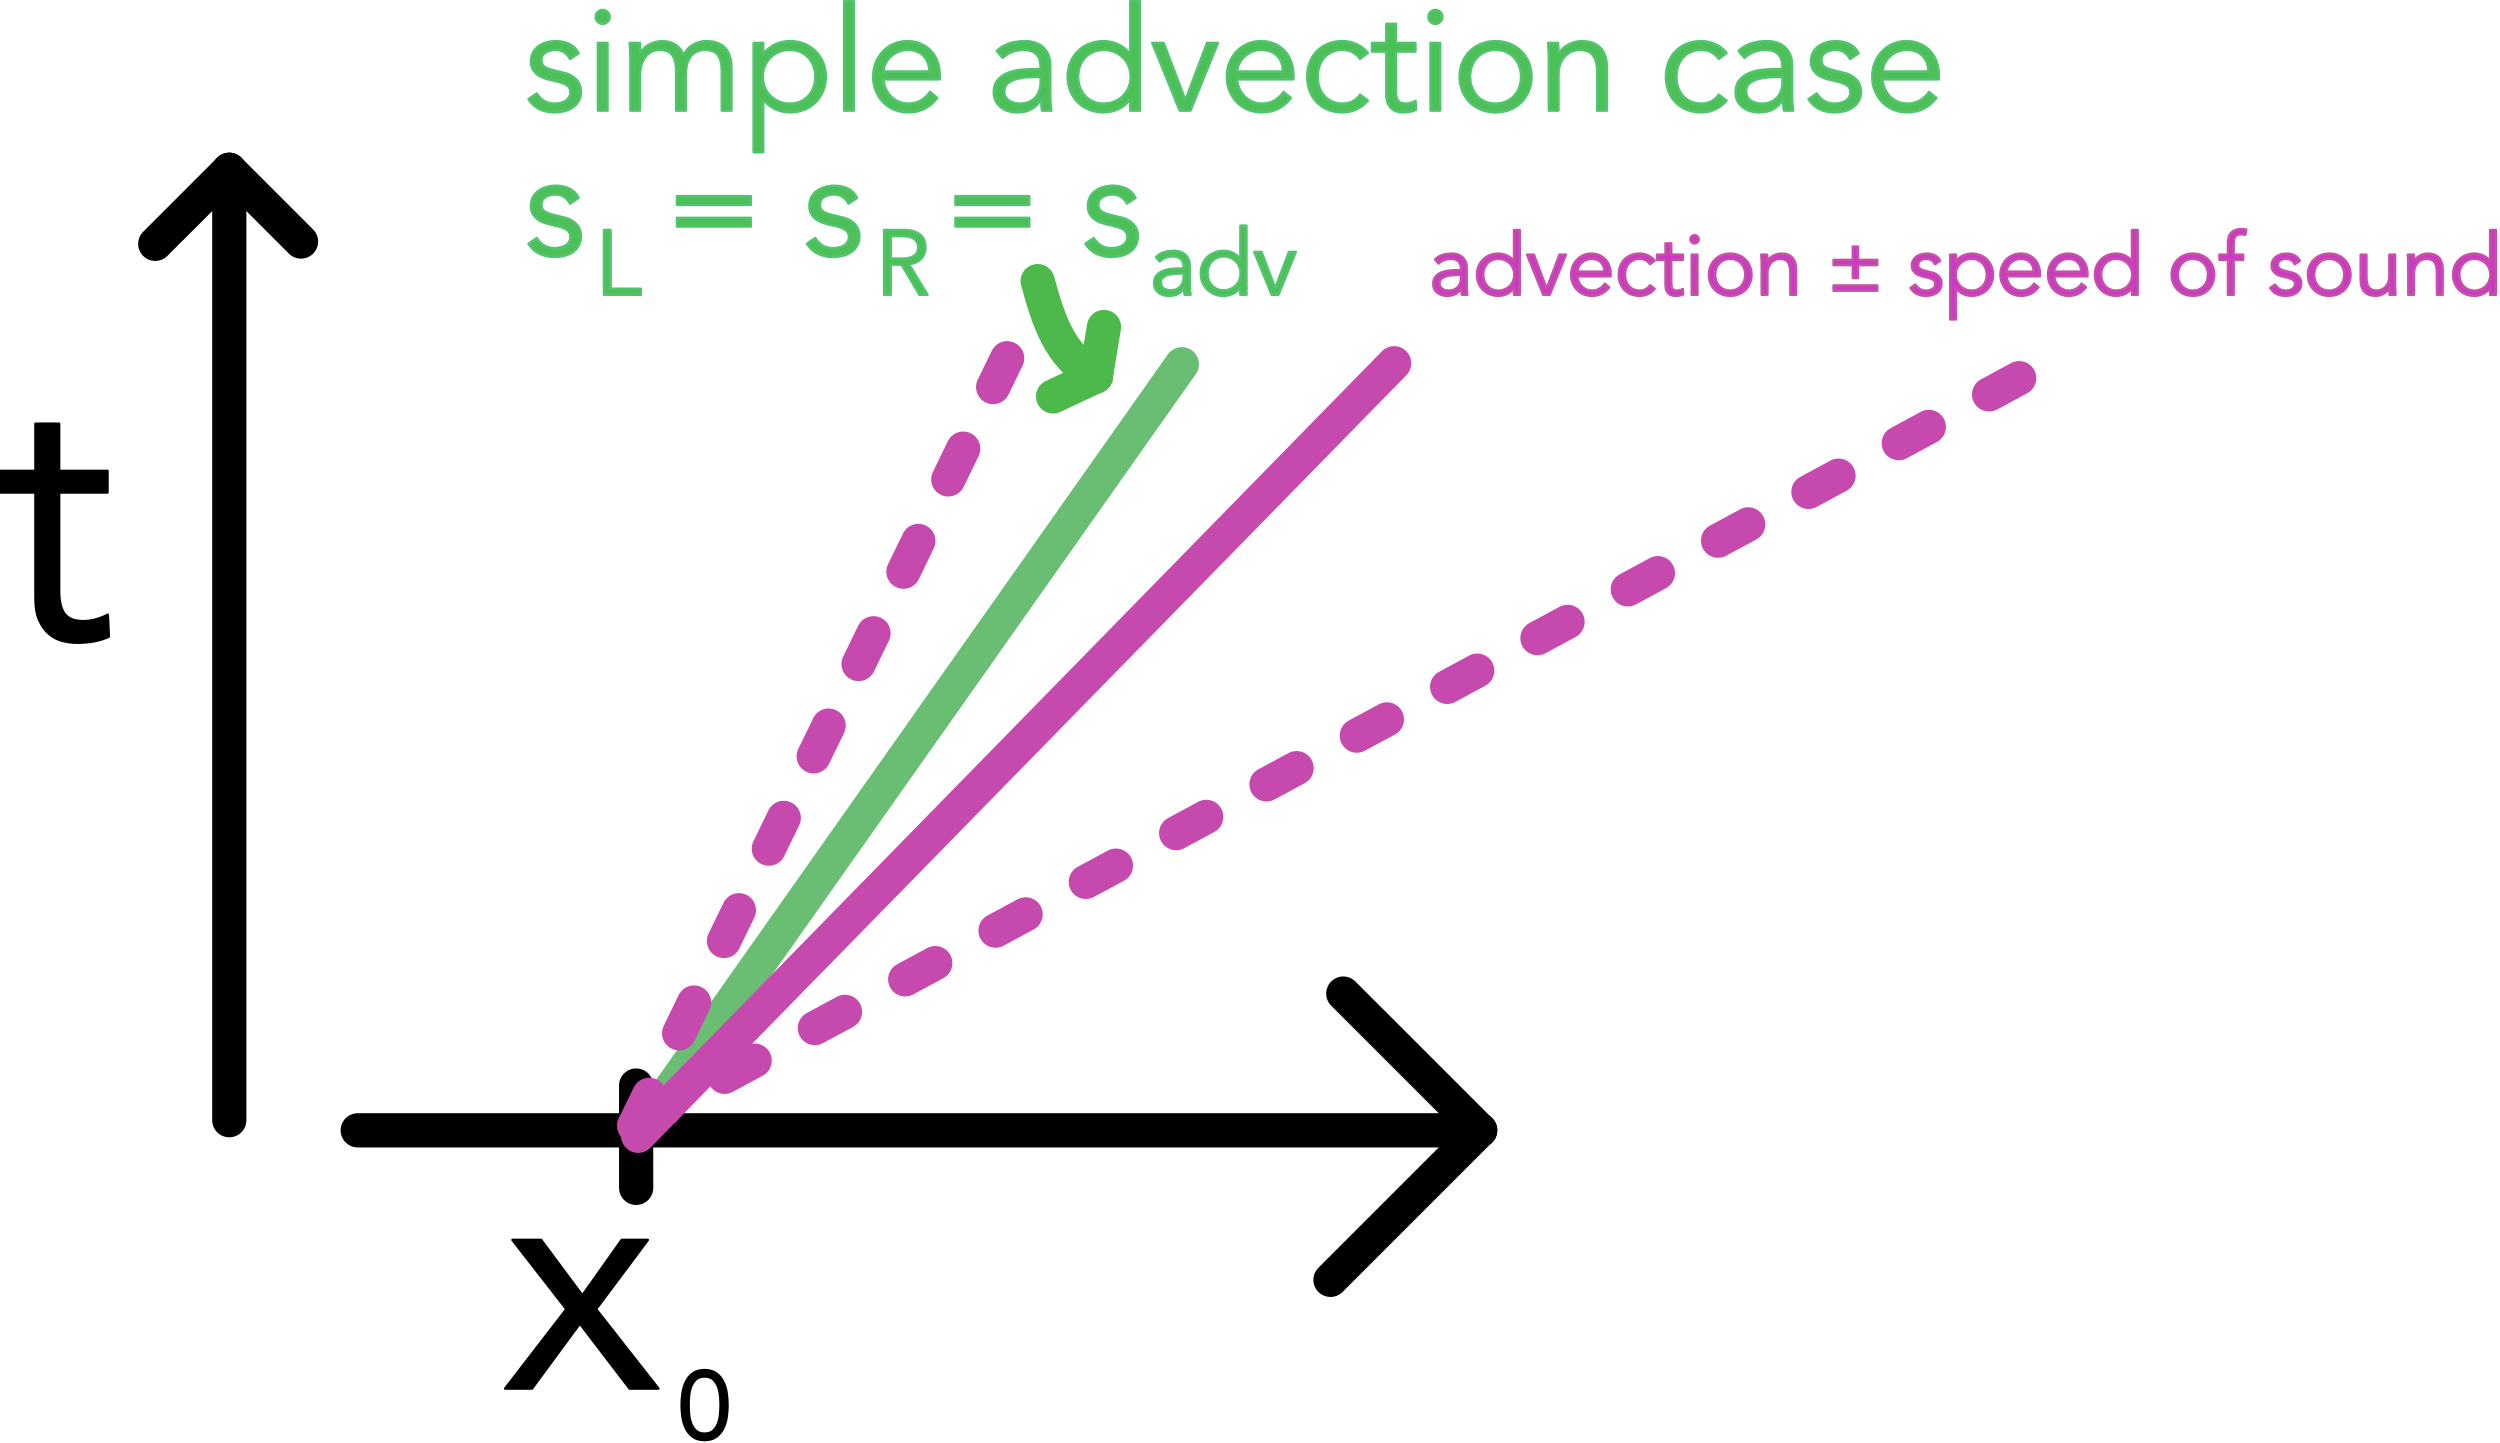 <svg width="383" height="221" xmlns="http://www.w3.org/2000/svg" xmlns:xlink="http://www.w3.org/1999/xlink" xml:space="preserve" overflow="hidden"><g><path d="M490.545 156.724 662.519 156.724" stroke="#000000" stroke-width="5.241" stroke-linecap="round" stroke-linejoin="round" stroke-miterlimit="1.5" fill="none" fill-rule="evenodd" transform="matrix(1 0 0 1 -435.744 16.442)"/><path d="M875.121 207.016 854.171 186.066" stroke="#000000" stroke-width="5.241" stroke-linecap="round" stroke-linejoin="round" stroke-miterlimit="1.5" fill="none" fill-rule="evenodd" transform="matrix(1 0 0 1 -648.381 -33.851)"/><path d="M875.121 207.016 852.211 229.926" stroke="#000000" stroke-width="5.241" stroke-linecap="round" stroke-linejoin="round" stroke-miterlimit="1.5" fill="none" fill-rule="evenodd" transform="matrix(1 0 0 1 -648.381 -33.851)"/><path d="M745.838 200.157 745.838 215.833" stroke="#000000" stroke-width="5.241" stroke-linecap="round" stroke-linejoin="round" stroke-miterlimit="1.5" fill="none" fill-rule="evenodd" transform="matrix(1 0 0 1 -648.381 -33.851)"/><path d="M1429.84 459.106 1421.58 448.502 1425.95 448.502 1432.28 457.015 1438.31 448.502 1442.3 448.502 1434.37 459.106 1443.91 471.268 1439.52 471.268 1431.89 461.296 1424.55 471.268 1420.46 471.268 1429.84 459.106Z" stroke="#000000" stroke-width="0.394" stroke-linejoin="round" stroke-miterlimit="2" transform="matrix(1 0 0 1 -1343.06 -258.543)"/><path d="M981.543 314.888C980.973 314.888 980.531 315.039 980.201 315.341 979.875 315.644 979.631 316.019 979.463 316.467 979.301 316.916 979.194 317.393 979.148 317.9 979.107 318.407 979.087 318.865 979.087 319.274 979.087 319.684 979.107 320.142 979.148 320.649 979.194 321.155 979.301 321.633 979.463 322.081 979.631 322.53 979.875 322.905 980.201 323.207 980.531 323.509 980.973 323.66 981.543 323.66 982.107 323.66 982.555 323.509 982.88 323.207 983.205 322.905 983.449 322.53 983.617 322.081 983.785 321.633 983.887 321.155 983.932 320.649 983.973 320.142 983.998 319.684 983.998 319.274 983.998 318.865 983.973 318.407 983.932 317.9 983.887 317.393 983.785 316.916 983.617 316.467 983.449 316.019 983.205 315.644 982.88 315.341 982.555 315.039 982.107 314.888 981.543 314.888ZM981.543 313.923C982.28 313.923 982.88 314.094 983.338 314.435 983.795 314.776 984.151 315.21 984.405 315.736 984.659 316.262 984.832 316.84 984.919 317.468 985.005 318.097 985.051 318.699 985.051 319.274 985.051 319.849 985.005 320.451 984.919 321.08 984.832 321.709 984.659 322.286 984.405 322.812 984.151 323.339 983.795 323.772 983.338 324.113 982.88 324.455 982.28 324.625 981.543 324.625 980.8 324.625 980.201 324.455 979.743 324.113 979.285 323.772 978.93 323.339 978.675 322.812 978.421 322.286 978.253 321.709 978.162 321.08 978.075 320.451 978.03 319.849 978.03 319.274 978.03 318.699 978.075 318.097 978.162 317.468 978.253 316.84 978.421 316.262 978.675 315.736 978.93 315.21 979.285 314.776 979.743 314.435 980.201 314.094 980.8 313.923 981.543 313.923Z" stroke="#000000" stroke-width="0.391" stroke-linejoin="round" stroke-miterlimit="2" transform="matrix(1 0 0 1 -873.599 -104.016)"/><path d="M603.114 167.892 686.394 49.837" stroke="#69BE73" stroke-width="5.242" stroke-linecap="round" stroke-linejoin="round" stroke-miterlimit="1.5" fill="none" fill-rule="evenodd" transform="matrix(1 0 0 1 -505.336 5.963)"/><path d="M813.174 42.885C812.955 42.456 812.658 42.117 812.29 41.866 811.919 41.614 811.469 41.489 810.937 41.489 810.687 41.489 810.432 41.519 810.174 41.578 809.916 41.637 809.681 41.729 809.474 41.855 809.271 41.98 809.103 42.139 808.977 42.331 808.852 42.523 808.79 42.759 808.79 43.039 808.79 43.527 808.958 43.881 809.298 44.103 809.638 44.324 810.147 44.516 810.827 44.679L812.31 45.033C813.034 45.196 813.636 45.524 814.117 46.019 814.598 46.514 814.837 47.13 814.837 47.869 814.837 48.429 814.723 48.913 814.493 49.319 814.266 49.725 813.961 50.057 813.585 50.316 813.21 50.575 812.775 50.763 812.29 50.881 811.801 50.999 811.309 51.058 810.804 51.058 810.006 51.058 809.267 50.907 808.578 50.604 807.894 50.301 807.303 49.781 806.818 49.042L808.082 48.178C808.375 48.651 808.751 49.028 809.2 49.308 809.65 49.589 810.186 49.729 810.804 49.729 811.101 49.729 811.395 49.696 811.692 49.63 811.985 49.563 812.247 49.46 812.478 49.319 812.705 49.179 812.889 48.998 813.03 48.776 813.17 48.555 813.241 48.297 813.241 48.001 813.241 47.484 813.049 47.112 812.666 46.883 812.283 46.654 811.817 46.473 811.27 46.34L809.854 46.008C809.674 45.964 809.435 45.89 809.134 45.786 808.829 45.683 808.535 45.528 808.246 45.321 807.96 45.114 807.71 44.845 807.503 44.513 807.299 44.18 807.194 43.77 807.194 43.283 807.194 42.752 807.299 42.286 807.514 41.888 807.73 41.489 808.019 41.164 808.379 40.913 808.743 40.662 809.149 40.474 809.607 40.348 810.065 40.223 810.538 40.16 811.027 40.16 811.751 40.16 812.423 40.3 813.041 40.581 813.663 40.861 814.141 41.342 814.481 42.021L813.174 42.885Z" stroke="#51C46E" stroke-width="0.391" stroke-linejoin="round" stroke-miterlimit="2" fill="#4DBF57" transform="matrix(1 0 0 1 -725.848 -33.851)"/><path d="M819.245 36.439C819.245 36.749 819.132 37.004 818.913 37.203 818.69 37.402 818.447 37.502 818.181 37.502 817.915 37.502 817.673 37.402 817.45 37.203 817.227 37.004 817.117 36.749 817.117 36.439 817.117 36.129 817.227 35.874 817.45 35.675 817.673 35.475 817.915 35.376 818.181 35.376 818.447 35.376 818.69 35.475 818.913 35.675 819.132 35.874 819.245 36.129 819.245 36.439ZM818.913 50.792 817.45 50.792 817.45 40.426 818.913 40.426 818.913 50.792Z" stroke="#51C46E" stroke-width="0.391" stroke-linejoin="round" stroke-miterlimit="2" fill="#4DBF57" transform="matrix(1 0 0 1 -725.848 -33.851)"/><path d="M822.433 42.73C822.433 42.346 822.421 41.962 822.402 41.578 822.378 41.194 822.351 40.81 822.323 40.426L823.896 40.426 823.896 41.999 823.939 41.999C824.295 41.393 824.784 40.935 825.413 40.625 826.039 40.315 826.665 40.16 827.283 40.16 827.565 40.16 827.866 40.19 828.183 40.249 828.5 40.308 828.805 40.415 829.102 40.57 829.395 40.725 829.673 40.943 829.931 41.223 830.189 41.504 830.409 41.866 830.584 42.309 830.882 41.644 831.347 41.12 831.993 40.736 832.634 40.352 833.303 40.16 833.995 40.16 835.325 40.16 836.307 40.511 836.941 41.212 837.578 41.914 837.895 42.914 837.895 44.214L837.895 50.792 836.432 50.792 836.432 44.745C836.432 43.697 836.248 42.892 835.881 42.331 835.509 41.77 834.825 41.489 833.819 41.489 833.272 41.489 832.814 41.596 832.446 41.81 832.075 42.024 831.778 42.309 831.551 42.663 831.32 43.018 831.152 43.42 831.05 43.87 830.948 44.321 830.893 44.789 830.893 45.277L830.893 50.792 829.435 50.792 829.435 44.745C829.435 43.697 829.251 42.892 828.879 42.331 828.511 41.77 827.823 41.489 826.818 41.489 826.732 41.489 826.528 41.519 826.211 41.578 825.895 41.637 825.566 41.799 825.226 42.065 824.885 42.331 824.58 42.73 824.307 43.261 824.033 43.793 823.896 44.531 823.896 45.476L823.896 50.792 822.433 50.792 822.433 42.73Z" stroke="#51C46E" stroke-width="0.391" stroke-linejoin="round" stroke-miterlimit="2" fill="#4DBF57" transform="matrix(1 0 0 1 -725.848 -33.851)"/><path d="M850.764 45.609C850.764 45.033 850.674 44.494 850.486 43.992 850.302 43.49 850.04 43.054 849.7 42.685 849.36 42.316 848.953 42.024 848.472 41.81 847.991 41.596 847.447 41.489 846.845 41.489 846.238 41.489 845.683 41.596 845.182 41.81 844.682 42.024 844.244 42.316 843.876 42.685 843.504 43.054 843.219 43.49 843.011 43.992 842.804 44.494 842.702 45.033 842.702 45.609 842.702 46.185 842.804 46.724 843.011 47.226 843.219 47.728 843.504 48.164 843.876 48.533 844.244 48.902 844.682 49.194 845.182 49.408 845.683 49.622 846.238 49.729 846.845 49.729 847.447 49.729 847.991 49.622 848.472 49.408 848.953 49.194 849.36 48.902 849.7 48.533 850.04 48.164 850.302 47.728 850.486 47.226 850.674 46.724 850.764 46.185 850.764 45.609ZM841.306 40.426 842.769 40.426 842.769 42.154 842.812 42.154C843.047 41.799 843.328 41.496 843.653 41.246 843.977 40.995 844.318 40.788 844.674 40.625 845.026 40.463 845.393 40.345 845.769 40.271 846.144 40.197 846.504 40.16 846.845 40.16 847.654 40.16 848.397 40.297 849.07 40.57 849.743 40.843 850.322 41.223 850.807 41.711 851.296 42.198 851.675 42.774 851.949 43.438 852.223 44.103 852.36 44.827 852.36 45.609 852.36 46.392 852.223 47.115 851.949 47.78 851.675 48.444 851.296 49.02 850.807 49.508 850.322 49.995 849.743 50.375 849.07 50.648 848.397 50.922 847.654 51.058 846.845 51.058 846.504 51.058 846.144 51.021 845.769 50.947 845.393 50.873 845.026 50.755 844.674 50.593 844.318 50.431 843.977 50.224 843.653 49.973 843.328 49.722 843.047 49.419 842.812 49.065L842.769 49.065 842.769 57.172 841.306 57.172 841.306 40.426Z" stroke="#51C46E" stroke-width="0.391" stroke-linejoin="round" stroke-miterlimit="2" fill="#4DBF57" transform="matrix(1 0 0 1 -725.848 -33.851)"/><path d="M855.172 34.047 856.634 34.047 856.634 50.792 855.172 50.792Z" stroke="#51C46E" stroke-width="0.391" stroke-linejoin="round" stroke-miterlimit="2" fill="#4DBF57" transform="matrix(1 0 0 1 -725.848 -33.851)"/><path d="M868.217 44.812C868.217 43.822 867.924 43.021 867.333 42.408 866.742 41.796 865.913 41.489 864.853 41.489 864.38 41.489 863.922 41.581 863.48 41.766 863.034 41.95 862.647 42.198 862.315 42.508 861.982 42.818 861.716 43.172 861.517 43.571 861.317 43.97 861.219 44.383 861.219 44.812L868.217 44.812ZM861.176 46.008C861.219 46.525 861.345 47.012 861.552 47.47 861.759 47.928 862.033 48.323 862.369 48.655 862.71 48.987 863.101 49.249 863.547 49.441 863.989 49.633 864.47 49.729 864.986 49.729 865.768 49.729 866.445 49.548 867.012 49.186 867.58 48.825 868.014 48.408 868.307 47.935L869.438 48.865C868.815 49.648 868.135 50.209 867.388 50.549 866.641 50.888 865.843 51.058 864.986 51.058 864.216 51.058 863.504 50.922 862.847 50.648 862.189 50.375 861.626 49.995 861.153 49.508 860.68 49.02 860.308 48.444 860.034 47.78 859.76 47.115 859.623 46.392 859.623 45.609 859.623 44.827 859.757 44.103 860.022 43.438 860.288 42.774 860.66 42.198 861.129 41.711 861.603 41.223 862.158 40.843 862.792 40.57 863.425 40.297 864.114 40.16 864.853 40.16 865.635 40.16 866.336 40.3 866.958 40.581 867.576 40.861 868.096 41.234 868.518 41.699 868.937 42.165 869.261 42.711 869.48 43.339 869.703 43.966 869.813 44.635 869.813 45.343L869.813 46.008 861.176 46.008Z" stroke="#51C46E" stroke-width="0.391" stroke-linejoin="round" stroke-miterlimit="2" fill="#4DBF57" transform="matrix(1 0 0 1 -725.848 -33.851)"/><path d="M884.52 45.631C884.153 45.631 883.691 45.65 883.136 45.687 882.584 45.724 882.052 45.812 881.544 45.952 881.031 46.093 880.597 46.311 880.237 46.606 879.873 46.901 879.693 47.307 879.693 47.824 879.693 48.164 879.764 48.455 879.905 48.699 880.045 48.943 880.233 49.142 880.468 49.297 880.703 49.452 880.965 49.563 881.254 49.63 881.544 49.696 881.833 49.729 882.13 49.729 882.662 49.729 883.124 49.641 883.515 49.463 883.906 49.286 884.235 49.046 884.501 48.744 884.767 48.441 884.962 48.087 885.087 47.68 885.213 47.274 885.275 46.842 885.275 46.384L885.275 45.631 884.52 45.631ZM885.275 44.435 885.275 44.169C885.275 42.382 884.387 41.489 882.615 41.489 881.407 41.489 880.351 41.895 879.451 42.707L878.563 41.666C879.537 40.662 881 40.16 882.948 40.16 883.452 40.16 883.934 40.234 884.399 40.382 884.864 40.529 885.267 40.754 885.608 41.057 885.948 41.36 886.222 41.74 886.425 42.198 886.632 42.656 886.738 43.202 886.738 43.837L886.738 48.467C886.738 48.865 886.754 49.282 886.793 49.718 886.828 50.154 886.871 50.512 886.914 50.792L885.498 50.792C885.451 50.541 885.42 50.268 885.396 49.973 885.373 49.677 885.365 49.389 885.365 49.109L885.318 49.109C884.892 49.803 884.383 50.301 883.801 50.604 883.218 50.907 882.506 51.058 881.665 51.058 881.207 51.058 880.761 50.995 880.335 50.87 879.909 50.744 879.525 50.552 879.193 50.294 878.864 50.036 878.594 49.718 878.399 49.341 878.199 48.965 878.098 48.526 878.098 48.023 878.098 47.182 878.317 46.521 878.751 46.041 879.189 45.561 879.733 45.203 880.39 44.967 881.047 44.73 881.747 44.583 882.494 44.524 883.241 44.465 883.922 44.435 884.544 44.435L885.275 44.435Z" stroke="#51C46E" stroke-width="0.391" stroke-linejoin="round" stroke-miterlimit="2" fill="#4DBF57" transform="matrix(1 0 0 1 -725.848 -33.851)"/><path d="M891.013 45.609C891.013 46.185 891.103 46.724 891.287 47.226 891.475 47.728 891.737 48.164 892.073 48.533 892.414 48.902 892.824 49.194 893.305 49.408 893.783 49.622 894.326 49.729 894.933 49.729 895.523 49.729 896.075 49.622 896.583 49.408 897.092 49.194 897.53 48.902 897.901 48.533 898.269 48.164 898.559 47.728 898.766 47.226 898.969 46.724 899.075 46.185 899.075 45.609 899.075 45.033 898.969 44.494 898.766 43.992 898.559 43.49 898.269 43.054 897.901 42.685 897.53 42.316 897.092 42.024 896.583 41.81 896.075 41.596 895.523 41.489 894.933 41.489 894.326 41.489 893.783 41.596 893.305 41.81 892.824 42.024 892.414 42.316 892.073 42.685 891.737 43.054 891.475 43.49 891.287 43.992 891.103 44.494 891.013 45.033 891.013 45.609ZM900.471 50.792 899.008 50.792 899.008 49.065 898.965 49.065C898.727 49.419 898.445 49.722 898.121 49.973 897.796 50.224 897.459 50.431 897.104 50.593 896.748 50.755 896.384 50.873 896.008 50.947 895.629 51.021 895.273 51.058 894.933 51.058 894.119 51.058 893.38 50.922 892.707 50.648 892.034 50.375 891.455 49.995 890.966 49.508 890.481 49.02 890.098 48.444 889.828 47.78 889.554 47.115 889.417 46.392 889.417 45.609 889.417 44.827 889.554 44.103 889.828 43.438 890.098 42.774 890.481 42.198 890.966 41.711 891.455 41.223 892.034 40.843 892.707 40.57 893.38 40.297 894.119 40.16 894.933 40.16 895.273 40.16 895.629 40.197 896.008 40.271 896.384 40.345 896.748 40.463 897.104 40.625 897.459 40.788 897.796 40.995 898.121 41.246 898.445 41.496 898.727 41.799 898.965 42.154L899.008 42.154 899.008 34.047 900.471 34.047 900.471 50.792Z" stroke="#51C46E" stroke-width="0.391" stroke-linejoin="round" stroke-miterlimit="2" fill="#4DBF57" transform="matrix(1 0 0 1 -725.848 -33.851)"/><path d="M908.224 50.792 906.585 50.792 902.376 40.426 904.125 40.426 907.426 49.153 907.469 49.153 910.77 40.426 912.433 40.426 908.224 50.792Z" stroke="#51C46E" stroke-width="0.391" stroke-linejoin="round" stroke-miterlimit="2" fill="#4DBF57" transform="matrix(1 0 0 1 -725.848 -33.851)"/><path d="M922.399 44.812C922.399 43.822 922.102 43.021 921.511 42.408 920.921 41.796 920.095 41.489 919.031 41.489 918.558 41.489 918.1 41.581 917.659 41.766 917.216 41.95 916.829 42.198 916.497 42.508 916.164 42.818 915.898 43.172 915.699 43.571 915.499 43.97 915.398 44.383 915.398 44.812L922.399 44.812ZM915.355 46.008C915.398 46.525 915.527 47.012 915.73 47.47 915.937 47.928 916.211 48.323 916.552 48.655 916.892 48.987 917.283 49.249 917.725 49.441 918.167 49.633 918.648 49.729 919.164 49.729 919.947 49.729 920.623 49.548 921.191 49.186 921.762 48.825 922.192 48.408 922.489 47.935L923.616 48.865C922.998 49.648 922.313 50.209 921.57 50.549 920.823 50.888 920.021 51.058 919.164 51.058 918.398 51.058 917.686 50.922 917.029 50.648 916.372 50.375 915.804 49.995 915.335 49.508 914.862 49.02 914.486 48.444 914.212 47.78 913.943 47.115 913.806 46.392 913.806 45.609 913.806 44.827 913.939 44.103 914.205 43.438 914.471 42.774 914.838 42.198 915.312 41.711 915.785 41.223 916.336 40.843 916.974 40.57 917.608 40.297 918.292 40.16 919.031 40.16 919.814 40.16 920.518 40.3 921.136 40.581 921.758 40.861 922.278 41.234 922.696 41.699 923.119 42.165 923.44 42.711 923.663 43.339 923.882 43.966 923.995 44.635 923.995 45.343L923.995 46.008 915.355 46.008Z" stroke="#51C46E" stroke-width="0.391" stroke-linejoin="round" stroke-miterlimit="2" fill="#4DBF57" transform="matrix(1 0 0 1 -725.848 -33.851)"/><path d="M934.204 42.862C933.954 42.478 933.602 42.154 933.152 41.888 932.702 41.622 932.19 41.489 931.615 41.489 931.008 41.474 930.465 41.57 929.988 41.777 929.506 41.984 929.096 42.272 928.755 42.641 928.415 43.01 928.157 43.449 927.981 43.959 927.805 44.468 927.715 45.018 927.715 45.609 927.715 46.2 927.805 46.75 927.981 47.259 928.157 47.769 928.415 48.208 928.755 48.577 929.096 48.947 929.506 49.234 929.988 49.441 930.465 49.648 931.008 49.744 931.615 49.729 932.19 49.729 932.702 49.596 933.152 49.33 933.602 49.065 933.954 48.74 934.204 48.356L935.401 49.264C934.885 49.869 934.302 50.316 933.653 50.604 933.003 50.892 932.323 51.043 931.615 51.058 930.774 51.073 930.011 50.944 929.33 50.67 928.654 50.397 928.075 50.017 927.594 49.53 927.113 49.042 926.749 48.463 926.498 47.791 926.244 47.119 926.119 46.392 926.119 45.609 926.119 44.827 926.244 44.099 926.498 43.428 926.749 42.755 927.113 42.176 927.594 41.688 928.075 41.201 928.654 40.821 929.33 40.548 930.011 40.274 930.774 40.145 931.615 40.16 932.323 40.175 933.003 40.326 933.653 40.614 934.302 40.902 934.885 41.349 935.401 41.954L934.204 42.862Z" stroke="#51C46E" stroke-width="0.391" stroke-linejoin="round" stroke-miterlimit="2" fill="#4DBF57" transform="matrix(1 0 0 1 -725.848 -33.851)"/><path d="M942.688 41.755 939.7 41.755 939.7 47.869C939.7 48.252 939.735 48.566 939.809 48.81 939.884 49.053 939.985 49.242 940.118 49.374 940.251 49.508 940.412 49.6 940.596 49.651 940.779 49.703 940.983 49.729 941.206 49.729 941.456 49.729 941.714 49.692 941.98 49.618 942.246 49.545 942.489 49.449 942.712 49.33L942.778 50.682C942.231 50.932 941.573 51.058 940.807 51.058 940.525 51.058 940.232 51.021 939.931 50.947 939.629 50.873 939.352 50.733 939.101 50.526 938.851 50.32 938.644 50.039 938.479 49.685 938.319 49.33 938.237 48.865 938.237 48.289L938.237 41.755 936.043 41.755 936.043 40.426 938.237 40.426 938.237 37.502 939.7 37.502 939.7 40.426 942.688 40.426 942.688 41.755Z" stroke="#51C46E" stroke-width="0.391" stroke-linejoin="round" stroke-miterlimit="2" fill="#4DBF57" transform="matrix(1 0 0 1 -725.848 -33.851)"/><path d="M946.811 36.439C946.811 36.749 946.698 37.004 946.475 37.203 946.255 37.402 946.013 37.502 945.747 37.502 945.481 37.502 945.235 37.402 945.016 37.203 944.793 37.004 944.683 36.749 944.683 36.439 944.683 36.129 944.793 35.874 945.016 35.675 945.235 35.475 945.481 35.376 945.747 35.376 946.013 35.376 946.255 35.475 946.475 35.675 946.698 35.874 946.811 36.129 946.811 36.439ZM946.475 50.792 945.016 50.792 945.016 40.426 946.475 40.426 946.475 50.792Z" stroke="#51C46E" stroke-width="0.391" stroke-linejoin="round" stroke-miterlimit="2" fill="#4DBF57" transform="matrix(1 0 0 1 -725.848 -33.851)"/><path d="M958.882 45.609C958.882 45.033 958.788 44.494 958.604 43.992 958.42 43.49 958.158 43.054 957.818 42.685 957.478 42.316 957.067 42.024 956.59 41.81 956.109 41.596 955.565 41.489 954.959 41.489 954.356 41.489 953.812 41.596 953.331 41.81 952.854 42.024 952.447 42.316 952.115 42.685 951.782 43.054 951.524 43.49 951.34 43.992 951.153 44.494 951.063 45.033 951.063 45.609 951.063 46.185 951.153 46.724 951.34 47.226 951.524 47.728 951.782 48.164 952.115 48.533 952.447 48.902 952.854 49.194 953.331 49.408 953.812 49.622 954.356 49.729 954.959 49.729 955.565 49.729 956.109 49.622 956.59 49.408 957.067 49.194 957.478 48.902 957.818 48.533 958.158 48.164 958.42 47.728 958.604 47.226 958.788 46.724 958.882 46.185 958.882 45.609ZM960.474 45.609C960.474 46.392 960.341 47.115 960.067 47.78 959.793 48.444 959.414 49.02 958.925 49.508 958.436 49.995 957.857 50.375 957.188 50.648 956.515 50.922 955.772 51.058 954.959 51.058 954.165 51.058 953.429 50.922 952.756 50.648 952.084 50.375 951.505 49.995 951.016 49.508 950.531 49.02 950.151 48.444 949.878 47.78 949.604 47.115 949.467 46.392 949.467 45.609 949.467 44.827 949.604 44.103 949.878 43.438 950.151 42.774 950.531 42.198 951.016 41.711 951.505 41.223 952.084 40.843 952.756 40.57 953.429 40.297 954.165 40.16 954.959 40.16 955.772 40.16 956.515 40.297 957.188 40.57 957.857 40.843 958.436 41.223 958.925 41.711 959.414 42.198 959.793 42.774 960.067 43.438 960.341 44.103 960.474 44.827 960.474 45.609Z" stroke="#51C46E" stroke-width="0.391" stroke-linejoin="round" stroke-miterlimit="2" fill="#4DBF57" transform="matrix(1 0 0 1 -725.848 -33.851)"/><path d="M964.53 40.426C964.557 40.707 964.577 40.983 964.585 41.257 964.593 41.53 964.597 41.806 964.597 42.087L964.64 42.087C964.804 41.806 965.011 41.548 965.262 41.312 965.512 41.075 965.794 40.873 966.102 40.703 966.411 40.533 966.74 40.4 967.088 40.304 967.436 40.208 967.777 40.16 968.117 40.16 969.447 40.16 970.429 40.511 971.062 41.212 971.7 41.914 972.017 42.914 972.017 44.214L972.017 50.792 970.554 50.792 970.554 45.055C970.554 43.904 970.354 43.021 969.955 42.408 969.556 41.796 968.821 41.489 967.741 41.489 967.667 41.489 967.46 41.519 967.119 41.578 966.783 41.637 966.423 41.799 966.048 42.065 965.668 42.331 965.332 42.73 965.039 43.261 964.745 43.793 964.597 44.531 964.597 45.476L964.597 50.792 963.134 50.792 963.134 42.707C963.134 42.427 963.122 42.072 963.098 41.644 963.079 41.216 963.052 40.81 963.024 40.426L964.53 40.426Z" stroke="#51C46E" stroke-width="0.391" stroke-linejoin="round" stroke-miterlimit="2" fill="#4DBF57" transform="matrix(1 0 0 1 -725.848 -33.851)"/><path d="M989.161 42.862C988.91 42.478 988.558 42.154 988.109 41.888 987.659 41.622 987.146 41.489 986.567 41.489 985.965 41.474 985.421 41.57 984.94 41.777 984.463 41.984 984.052 42.272 983.712 42.641 983.372 43.01 983.114 43.449 982.938 43.959 982.758 44.468 982.672 45.018 982.672 45.609 982.672 46.2 982.758 46.75 982.938 47.259 983.114 47.769 983.372 48.208 983.712 48.577 984.052 48.947 984.463 49.234 984.94 49.441 985.421 49.648 985.965 49.744 986.567 49.729 987.146 49.729 987.659 49.596 988.109 49.33 988.558 49.065 988.91 48.74 989.161 48.356L990.358 49.264C989.841 49.869 989.259 50.316 988.605 50.604 987.956 50.892 987.279 51.043 986.567 51.058 985.727 51.073 984.968 50.944 984.287 50.67 983.606 50.397 983.028 50.017 982.55 49.53 982.069 49.042 981.702 48.463 981.451 47.791 981.201 47.119 981.076 46.392 981.076 45.609 981.076 44.827 981.201 44.099 981.451 43.428 981.702 42.755 982.069 42.176 982.55 41.688 983.028 41.201 983.606 40.821 984.287 40.548 984.968 40.274 985.727 40.145 986.567 40.16 987.279 40.175 987.956 40.326 988.605 40.614 989.259 40.902 989.841 41.349 990.358 41.954L989.161 42.862Z" stroke="#51C46E" stroke-width="0.391" stroke-linejoin="round" stroke-miterlimit="2" fill="#4DBF57" transform="matrix(1 0 0 1 -725.848 -33.851)"/><path d="M998.177 45.631C997.805 45.631 997.344 45.65 996.792 45.687 996.237 45.724 995.705 45.812 995.196 45.952 994.688 46.093 994.254 46.311 993.89 46.606 993.526 46.901 993.346 47.307 993.346 47.824 993.346 48.164 993.417 48.455 993.557 48.699 993.698 48.943 993.886 49.142 994.121 49.297 994.359 49.452 994.621 49.563 994.911 49.63 995.196 49.696 995.49 49.729 995.783 49.729 996.315 49.729 996.777 49.641 997.168 49.463 997.559 49.286 997.887 49.046 998.153 48.744 998.419 48.441 998.615 48.087 998.74 47.68 998.865 47.274 998.928 46.842 998.928 46.384L998.928 45.631 998.177 45.631ZM998.928 44.435 998.928 44.169C998.928 42.382 998.044 41.489 996.272 41.489 995.059 41.489 994.003 41.895 993.104 42.707L992.216 41.666C993.194 40.662 994.653 40.16 996.604 40.16 997.105 40.16 997.59 40.234 998.056 40.382 998.521 40.529 998.92 40.754 999.26 41.057 999.601 41.36 999.874 41.74 1000.08 42.198 1000.29 42.656 1000.39 43.202 1000.39 43.837L1000.39 48.467C1000.39 48.865 1000.41 49.282 1000.45 49.718 1000.48 50.154 1000.52 50.512 1000.57 50.792L999.151 50.792C999.108 50.541 999.073 50.268 999.049 49.973 999.03 49.677 999.018 49.389 999.018 49.109L998.975 49.109C998.545 49.803 998.04 50.301 997.457 50.604 996.874 50.907 996.159 51.058 995.318 51.058 994.86 51.058 994.418 50.995 993.992 50.87 993.561 50.744 993.182 50.552 992.849 50.294 992.517 50.036 992.251 49.718 992.051 49.341 991.852 48.965 991.75 48.526 991.75 48.023 991.75 47.182 991.969 46.521 992.407 46.041 992.842 45.561 993.389 45.203 994.046 44.967 994.703 44.73 995.404 44.583 996.151 44.524 996.894 44.465 997.578 44.435 998.196 44.435L998.928 44.435Z" stroke="#51C46E" stroke-width="0.391" stroke-linejoin="round" stroke-miterlimit="2" fill="#4DBF57" transform="matrix(1 0 0 1 -725.848 -33.851)"/><path d="M1009.27 42.885C1009.05 42.456 1008.76 42.117 1008.39 41.866 1008.02 41.614 1007.57 41.489 1007.04 41.489 1006.79 41.489 1006.53 41.519 1006.27 41.578 1006.01 41.637 1005.78 41.729 1005.57 41.855 1005.37 41.98 1005.2 42.139 1005.08 42.331 1004.95 42.523 1004.89 42.759 1004.89 43.039 1004.89 43.527 1005.06 43.881 1005.4 44.103 1005.74 44.324 1006.25 44.516 1006.93 44.679L1008.41 45.033C1009.13 45.196 1009.74 45.524 1010.22 46.019 1010.69 46.514 1010.94 47.13 1010.94 47.869 1010.94 48.429 1010.82 48.913 1010.59 49.319 1010.36 49.725 1010.06 50.057 1009.68 50.316 1009.31 50.575 1008.87 50.763 1008.39 50.881 1007.9 50.999 1007.4 51.058 1006.9 51.058 1006.11 51.058 1005.36 50.907 1004.68 50.604 1003.99 50.301 1003.4 49.781 1002.92 49.042L1004.18 48.178C1004.47 48.651 1004.85 49.028 1005.3 49.308 1005.75 49.589 1006.28 49.729 1006.9 49.729 1007.2 49.729 1007.49 49.696 1007.79 49.63 1008.08 49.563 1008.35 49.46 1008.58 49.319 1008.8 49.179 1008.99 48.998 1009.13 48.776 1009.27 48.555 1009.34 48.297 1009.34 48.001 1009.34 47.484 1009.15 47.112 1008.77 46.883 1008.38 46.654 1007.92 46.473 1007.37 46.34L1005.95 46.008C1005.77 45.964 1005.53 45.89 1005.23 45.786 1004.93 45.683 1004.63 45.528 1004.35 45.321 1004.06 45.114 1003.81 44.845 1003.6 44.513 1003.39 44.18 1003.29 43.77 1003.29 43.283 1003.29 42.752 1003.4 42.286 1003.61 41.888 1003.83 41.489 1004.11 41.164 1004.48 40.913 1004.84 40.662 1005.25 40.474 1005.71 40.348 1006.16 40.223 1006.64 40.16 1007.13 40.16 1007.85 40.16 1008.52 40.3 1009.14 40.581 1009.76 40.861 1010.24 41.342 1010.58 42.021L1009.27 42.885Z" stroke="#51C46E" stroke-width="0.391" stroke-linejoin="round" stroke-miterlimit="2" fill="#4DBF57" transform="matrix(1 0 0 1 -725.848 -33.851)"/><path d="M1021.28 44.812C1021.28 43.822 1020.98 43.021 1020.39 42.408 1019.8 41.796 1018.97 41.489 1017.91 41.489 1017.44 41.489 1016.98 41.581 1016.54 41.766 1016.1 41.95 1015.71 42.198 1015.38 42.508 1015.04 42.818 1014.78 43.172 1014.58 43.571 1014.38 43.97 1014.28 44.383 1014.28 44.812L1021.28 44.812ZM1014.23 46.008C1014.28 46.525 1014.41 47.012 1014.61 47.47 1014.82 47.928 1015.09 48.323 1015.43 48.655 1015.77 48.987 1016.16 49.249 1016.6 49.441 1017.05 49.633 1017.53 49.729 1018.04 49.729 1018.83 49.729 1019.5 49.548 1020.07 49.186 1020.64 48.825 1021.07 48.408 1021.37 47.935L1022.5 48.865C1021.88 49.648 1021.19 50.209 1020.45 50.549 1019.7 50.888 1018.9 51.058 1018.04 51.058 1017.28 51.058 1016.56 50.922 1015.91 50.648 1015.25 50.375 1014.69 49.995 1014.21 49.508 1013.74 49.02 1013.37 48.444 1013.1 47.78 1012.82 47.115 1012.68 46.392 1012.68 45.609 1012.68 44.827 1012.82 44.103 1013.08 43.438 1013.35 42.774 1013.72 42.198 1014.19 41.711 1014.66 41.223 1015.22 40.843 1015.85 40.57 1016.49 40.297 1017.17 40.16 1017.91 40.16 1018.7 40.16 1019.4 40.3 1020.01 40.581 1020.64 40.861 1021.16 41.234 1021.58 41.699 1022 42.165 1022.32 42.711 1022.54 43.339 1022.76 43.966 1022.87 44.635 1022.87 45.343L1022.87 46.008 1014.23 46.008Z" stroke="#51C46E" stroke-width="0.391" stroke-linejoin="round" stroke-miterlimit="2" fill="#4DBF57" transform="matrix(1 0 0 1 -725.848 -33.851)"/><path d="M813.174 65.035C812.955 64.607 812.658 64.267 812.29 64.016 811.919 63.765 811.469 63.64 810.937 63.64 810.687 63.64 810.432 63.669 810.174 63.728 809.916 63.787 809.681 63.88 809.474 64.005 809.271 64.131 809.103 64.29 808.977 64.481 808.852 64.673 808.79 64.909 808.79 65.19 808.79 65.677 808.958 66.032 809.298 66.253 809.638 66.475 810.147 66.667 810.827 66.829L812.31 67.184C813.034 67.346 813.636 67.675 814.117 68.169 814.598 68.664 814.837 69.281 814.837 70.019 814.837 70.58 814.723 71.064 814.493 71.47 814.266 71.876 813.961 72.208 813.585 72.466 813.21 72.725 812.775 72.913 812.29 73.031 811.801 73.149 811.309 73.209 810.804 73.209 810.006 73.209 809.267 73.057 808.578 72.755 807.894 72.452 807.303 71.931 806.818 71.193L808.082 70.329C808.375 70.802 808.751 71.178 809.2 71.459 809.65 71.739 810.186 71.88 810.804 71.88 811.101 71.88 811.395 71.847 811.692 71.78 811.985 71.713 812.247 71.61 812.478 71.47 812.705 71.329 812.889 71.149 813.03 70.927 813.17 70.706 813.241 70.447 813.241 70.152 813.241 69.635 813.049 69.262 812.666 69.033 812.283 68.805 811.817 68.623 811.27 68.49L809.854 68.158C809.674 68.114 809.435 68.04 809.134 67.937 808.829 67.833 808.535 67.678 808.246 67.472 807.96 67.265 807.71 66.996 807.503 66.663 807.299 66.331 807.194 65.921 807.194 65.434 807.194 64.902 807.299 64.437 807.514 64.038 807.73 63.64 808.019 63.315 808.379 63.064 808.743 62.812 809.149 62.624 809.607 62.499 810.065 62.373 810.538 62.311 811.027 62.311 811.751 62.311 812.423 62.451 813.041 62.731 813.663 63.012 814.141 63.492 814.481 64.171L813.174 65.035Z" stroke="#51C46E" stroke-width="0.391" stroke-linejoin="round" stroke-miterlimit="2" fill="#4DBF57" transform="matrix(1 0 0 1 -725.848 -33.851)"/><path d="M840.864 67.228 840.864 68.557 829.568 68.557 829.568 67.228 840.864 67.228ZM840.864 63.905 840.864 65.234 829.568 65.234 829.568 63.905 840.864 63.905Z" stroke="#51C46E" stroke-width="0.391" stroke-linejoin="round" stroke-miterlimit="2" fill="#4DBF57" transform="matrix(1 0 0 1 -725.848 -33.851)"/><path d="M855.837 65.035C855.614 64.607 855.321 64.267 854.949 64.016 854.582 63.765 854.132 63.64 853.6 63.64 853.349 63.64 853.095 63.669 852.833 63.728 852.575 63.787 852.344 63.88 852.137 64.005 851.93 64.131 851.765 64.29 851.64 64.481 851.515 64.673 851.452 64.909 851.452 65.19 851.452 65.677 851.621 66.032 851.961 66.253 852.301 66.475 852.81 66.667 853.49 66.829L854.973 67.184C855.696 67.346 856.299 67.675 856.78 68.169 857.257 68.664 857.5 69.281 857.5 70.019 857.5 70.58 857.382 71.064 857.155 71.47 856.925 71.876 856.623 72.208 856.248 72.466 855.868 72.725 855.438 72.913 854.949 73.031 854.464 73.149 853.967 73.209 853.467 73.209 852.669 73.209 851.926 73.057 851.241 72.755 850.553 72.452 849.966 71.931 849.481 71.193L850.74 70.329C851.038 70.802 851.409 71.178 851.859 71.459 852.313 71.739 852.845 71.88 853.467 71.88 853.76 71.88 854.057 71.847 854.351 71.78 854.648 71.713 854.91 71.61 855.141 71.47 855.368 71.329 855.552 71.149 855.692 70.927 855.833 70.706 855.904 70.447 855.904 70.152 855.904 69.635 855.712 69.262 855.329 69.033 854.945 68.805 854.48 68.623 853.932 68.49L852.512 68.158C852.336 68.114 852.098 68.04 851.793 67.937 851.491 67.833 851.198 67.678 850.909 67.472 850.619 67.265 850.373 66.996 850.165 66.663 849.958 66.331 849.856 65.921 849.856 65.434 849.856 64.902 849.962 64.437 850.177 64.038 850.392 63.64 850.678 63.315 851.042 63.064 851.401 62.812 851.812 62.624 852.27 62.499 852.728 62.373 853.201 62.311 853.69 62.311 854.413 62.311 855.082 62.451 855.704 62.731 856.322 63.012 856.803 63.492 857.144 64.171L855.837 65.035Z" stroke="#51C46E" stroke-width="0.391" stroke-linejoin="round" stroke-miterlimit="2" fill="#4DBF57" transform="matrix(1 0 0 1 -725.848 -33.851)"/><path d="M883.523 67.228 883.523 68.557 872.226 68.557 872.226 67.228 883.523 67.228ZM883.523 63.905 883.523 65.234 872.226 65.234 872.226 63.905 883.523 63.905Z" stroke="#51C46E" stroke-width="0.391" stroke-linejoin="round" stroke-miterlimit="2" fill="#4DBF57" transform="matrix(1 0 0 1 -725.848 -33.851)"/><path d="M898.5 65.035C898.277 64.607 897.98 64.267 897.612 64.016 897.244 63.765 896.794 63.64 896.263 63.64 896.008 63.64 895.754 63.669 895.496 63.728 895.238 63.787 895.007 63.88 894.8 64.005 894.592 64.131 894.428 64.29 894.303 64.481 894.174 64.673 894.111 64.909 894.111 65.19 894.111 65.677 894.283 66.032 894.624 66.253 894.964 66.475 895.472 66.667 896.149 66.829L897.636 67.184C898.359 67.346 898.961 67.675 899.439 68.169 899.92 68.664 900.158 69.281 900.158 70.019 900.158 70.58 900.045 71.064 899.818 71.47 899.587 71.876 899.286 72.208 898.907 72.466 898.531 72.725 898.101 72.913 897.612 73.031 897.123 73.149 896.63 73.209 896.13 73.209 895.332 73.209 894.589 73.057 893.904 72.755 893.216 72.452 892.629 71.931 892.14 71.193L893.403 70.329C893.701 70.802 894.072 71.178 894.522 71.459 894.972 71.739 895.508 71.88 896.13 71.88 896.423 71.88 896.72 71.847 897.014 71.78 897.311 71.713 897.573 71.61 897.8 71.47 898.031 71.329 898.214 71.149 898.355 70.927 898.496 70.706 898.566 70.447 898.566 70.152 898.566 69.635 898.371 69.262 897.988 69.033 897.604 68.805 897.139 68.623 896.595 68.49L895.175 68.158C894.999 68.114 894.761 68.04 894.455 67.937 894.154 67.833 893.857 67.678 893.571 67.472 893.282 67.265 893.036 66.996 892.828 66.663 892.621 66.331 892.519 65.921 892.519 65.434 892.519 64.902 892.625 64.437 892.84 64.038 893.051 63.64 893.341 63.315 893.704 63.064 894.064 62.812 894.475 62.624 894.933 62.499 895.39 62.373 895.864 62.311 896.349 62.311 897.072 62.311 897.745 62.451 898.367 62.731 898.985 63.012 899.466 63.492 899.806 64.171L898.5 65.035Z" stroke="#51C46E" stroke-width="0.391" stroke-linejoin="round" stroke-miterlimit="2" fill="#4DBF57" transform="matrix(1 0 0 1 -725.848 -33.851)"/><path d="M527.421 54.198C527.204 54.198 526.931 54.209 526.602 54.231 526.273 54.253 525.961 54.305 525.658 54.388 525.357 54.471 525.1 54.6 524.885 54.775 524.672 54.949 524.563 55.19 524.563 55.495 524.563 55.696 524.605 55.869 524.688 56.013 524.771 56.157 524.882 56.275 525.024 56.367 525.162 56.459 525.318 56.524 525.489 56.564 525.658 56.603 525.831 56.623 526.005 56.623 526.32 56.623 526.593 56.57 526.824 56.465 527.056 56.361 527.25 56.218 527.407 56.039 527.565 55.86 527.68 55.651 527.755 55.41 527.828 55.17 527.868 54.914 527.868 54.644L527.868 54.198 527.421 54.198ZM527.868 53.49 527.868 53.333C527.868 52.276 527.343 51.747 526.294 51.747 525.577 51.747 524.952 51.987 524.419 52.468L523.896 51.852C524.473 51.258 525.336 50.961 526.491 50.961 526.787 50.961 527.074 51.005 527.349 51.092 527.625 51.179 527.863 51.312 528.062 51.492 528.264 51.671 528.426 51.896 528.548 52.166 528.671 52.438 528.731 52.761 528.731 53.136L528.731 55.876C528.731 56.112 528.743 56.358 528.764 56.616 528.787 56.874 528.81 57.086 528.835 57.252L527.997 57.252C527.972 57.103 527.951 56.941 527.94 56.767 527.926 56.592 527.919 56.422 527.919 56.256L527.893 56.256C527.639 56.666 527.34 56.961 526.995 57.14 526.651 57.319 526.229 57.409 525.729 57.409 525.459 57.409 525.197 57.372 524.945 57.298 524.69 57.223 524.466 57.11 524.269 56.957 524.072 56.804 523.915 56.616 523.797 56.393 523.679 56.17 523.621 55.91 523.621 55.614 523.621 55.115 523.748 54.724 524.008 54.44 524.264 54.156 524.588 53.945 524.977 53.805 525.366 53.665 525.78 53.578 526.222 53.543 526.662 53.508 527.067 53.49 527.435 53.49L527.868 53.49Z" stroke="#C451A3" stroke-width="0.391" stroke-linejoin="round" stroke-miterlimit="2" fill="#CC37C8" transform="matrix(1 0 0 1 -304.037 -12.097)"/><path d="M531.261 54.185C531.261 54.526 531.316 54.844 531.425 55.142 531.534 55.439 531.689 55.696 531.89 55.915 532.092 56.133 532.335 56.306 532.617 56.433 532.902 56.559 533.223 56.623 533.58 56.623 533.931 56.623 534.255 56.559 534.556 56.433 534.86 56.306 535.119 56.133 535.336 55.915 535.556 55.696 535.725 55.439 535.848 55.142 535.97 54.844 536.031 54.526 536.031 54.185 536.031 53.844 535.97 53.525 535.848 53.228 535.725 52.931 535.556 52.673 535.336 52.455 535.119 52.236 534.86 52.064 534.556 51.937 534.255 51.811 533.931 51.747 533.58 51.747 533.223 51.747 532.902 51.811 532.617 51.937 532.335 52.064 532.092 52.236 531.89 52.455 531.689 52.673 531.534 52.931 531.425 53.228 531.316 53.525 531.261 53.844 531.261 54.185ZM536.857 57.252 535.991 57.252 535.991 56.229 535.966 56.229C535.827 56.439 535.66 56.618 535.468 56.767 535.276 56.915 535.075 57.038 534.866 57.134 534.656 57.23 534.438 57.3 534.216 57.343 533.994 57.387 533.781 57.409 533.58 57.409 533.101 57.409 532.661 57.328 532.263 57.166 531.867 57.005 531.522 56.78 531.235 56.492 530.946 56.203 530.721 55.863 530.559 55.469 530.397 55.076 530.316 54.648 530.316 54.185 530.316 53.722 530.397 53.294 530.559 52.9 530.721 52.507 530.946 52.166 531.235 51.878 531.522 51.59 531.867 51.365 532.263 51.203 532.661 51.042 533.101 50.961 533.58 50.961 533.781 50.961 533.994 50.983 534.216 51.026 534.438 51.07 534.656 51.14 534.866 51.236 535.075 51.332 535.276 51.454 535.468 51.603 535.66 51.752 535.827 51.931 535.966 52.14L535.991 52.14 535.991 47.344 536.857 47.344 536.857 57.252Z" stroke="#C451A3" stroke-width="0.391" stroke-linejoin="round" stroke-miterlimit="2" fill="#CC37C8" transform="matrix(1 0 0 1 -304.037 -12.097)"/><path d="M541.444 57.252 540.474 57.252 537.984 51.118 539.021 51.118 540.972 56.282 541 56.282 542.953 51.118 543.934 51.118 541.444 57.252Z" stroke="#C451A3" stroke-width="0.391" stroke-linejoin="round" stroke-miterlimit="2" fill="#CC37C8" transform="matrix(1 0 0 1 -304.037 -12.097)"/><path d="M549.833 53.713C549.833 53.128 549.657 52.654 549.308 52.291 548.958 51.928 548.47 51.747 547.841 51.747 547.561 51.747 547.29 51.802 547.028 51.911 546.765 52.02 546.535 52.166 546.339 52.35 546.142 52.534 545.987 52.743 545.867 52.979 545.751 53.215 545.691 53.46 545.691 53.713L549.833 53.713ZM545.665 54.421C545.691 54.727 545.765 55.015 545.887 55.286 546.01 55.557 546.172 55.79 546.371 55.987 546.572 56.184 546.804 56.339 547.068 56.452 547.329 56.566 547.614 56.623 547.919 56.623 548.382 56.623 548.783 56.516 549.118 56.302 549.454 56.087 549.711 55.841 549.884 55.561L550.553 56.112C550.185 56.574 549.782 56.907 549.34 57.107 548.898 57.309 548.426 57.409 547.919 57.409 547.463 57.409 547.042 57.328 546.653 57.166 546.265 57.005 545.931 56.78 545.651 56.492 545.371 56.203 545.151 55.863 544.989 55.469 544.827 55.076 544.746 54.648 544.746 54.185 544.746 53.722 544.825 53.294 544.982 52.9 545.14 52.507 545.36 52.166 545.637 51.878 545.917 51.59 546.246 51.365 546.621 51.203 546.996 51.042 547.403 50.961 547.841 50.961 548.304 50.961 548.718 51.044 549.086 51.21 549.451 51.376 549.759 51.596 550.009 51.872 550.259 52.147 550.449 52.47 550.579 52.842 550.711 53.213 550.775 53.608 550.775 54.028L550.775 54.421 545.665 54.421Z" stroke="#C451A3" stroke-width="0.391" stroke-linejoin="round" stroke-miterlimit="2" fill="#CC37C8" transform="matrix(1 0 0 1 -304.037 -12.097)"/><path d="M556.818 52.56C556.67 52.333 556.462 52.14 556.195 51.983 555.929 51.826 555.624 51.747 555.284 51.747 554.925 51.738 554.606 51.795 554.321 51.917 554.036 52.04 553.795 52.21 553.594 52.429 553.393 52.647 553.24 52.907 553.136 53.209 553.029 53.51 552.979 53.835 552.979 54.185 552.979 54.534 553.029 54.86 553.136 55.161 553.24 55.463 553.393 55.723 553.594 55.941 553.795 56.16 554.036 56.33 554.321 56.452 554.606 56.574 554.925 56.631 555.284 56.623 555.624 56.623 555.929 56.544 556.195 56.387 556.462 56.229 556.67 56.037 556.818 55.81L557.526 56.347C557.221 56.706 556.874 56.97 556.489 57.14 556.105 57.311 555.703 57.4 555.284 57.409 554.786 57.418 554.337 57.341 553.934 57.18 553.532 57.018 553.189 56.793 552.904 56.505 552.622 56.216 552.405 55.873 552.256 55.476 552.108 55.078 552.034 54.648 552.034 54.185 552.034 53.722 552.108 53.291 552.256 52.894 552.405 52.496 552.622 52.154 552.904 51.865 553.189 51.577 553.532 51.352 553.934 51.19 554.337 51.029 554.786 50.952 555.284 50.961 555.703 50.97 556.105 51.059 556.489 51.23 556.874 51.4 557.221 51.664 557.526 52.022L556.818 52.56Z" stroke="#C451A3" stroke-width="0.391" stroke-linejoin="round" stroke-miterlimit="2" fill="#CC37C8" transform="matrix(1 0 0 1 -304.037 -12.097)"/><path d="M561.838 51.905 560.067 51.905 560.067 55.522C560.067 55.749 560.091 55.934 560.135 56.079 560.176 56.223 560.239 56.334 560.317 56.413 560.396 56.492 560.489 56.546 560.6 56.577 560.708 56.607 560.829 56.623 560.958 56.623 561.107 56.623 561.262 56.601 561.419 56.557 561.574 56.513 561.72 56.457 561.849 56.387L561.889 57.186C561.567 57.335 561.178 57.409 560.722 57.409 560.558 57.409 560.384 57.387 560.206 57.343 560.026 57.3 559.864 57.217 559.713 57.094 559.565 56.972 559.443 56.806 559.348 56.596 559.25 56.387 559.202 56.112 559.202 55.771L559.202 51.905 557.906 51.905 557.906 51.118 559.202 51.118 559.202 49.388 560.067 49.388 560.067 51.118 561.838 51.118 561.838 51.905Z" stroke="#C451A3" stroke-width="0.391" stroke-linejoin="round" stroke-miterlimit="2" fill="#CC37C8" transform="matrix(1 0 0 1 -304.037 -12.097)"/><path d="M564.275 48.759C564.275 48.942 564.21 49.093 564.078 49.211 563.946 49.329 563.803 49.388 563.645 49.388 563.488 49.388 563.344 49.329 563.213 49.211 563.083 49.093 563.016 48.942 563.016 48.759 563.016 48.576 563.083 48.425 563.213 48.307 563.344 48.189 563.488 48.13 563.645 48.13 563.803 48.13 563.946 48.189 564.078 48.307 564.21 48.425 564.275 48.576 564.275 48.759ZM564.078 57.252 563.213 57.252 563.213 51.118 564.078 51.118 564.078 57.252Z" stroke="#C451A3" stroke-width="0.391" stroke-linejoin="round" stroke-miterlimit="2" fill="#CC37C8" transform="matrix(1 0 0 1 -304.037 -12.097)"/><path d="M571.417 54.185C571.417 53.844 571.364 53.525 571.255 53.228 571.144 52.931 570.989 52.673 570.787 52.455 570.588 52.236 570.345 52.064 570.061 51.937 569.776 51.811 569.457 51.747 569.098 51.747 568.739 51.747 568.42 51.811 568.135 51.937 567.851 52.064 567.61 52.236 567.413 52.455 567.216 52.673 567.064 52.931 566.955 53.228 566.846 53.525 566.791 53.844 566.791 54.185 566.791 54.526 566.846 54.844 566.955 55.142 567.064 55.439 567.216 55.696 567.413 55.915 567.61 56.133 567.851 56.306 568.135 56.433 568.42 56.559 568.739 56.623 569.098 56.623 569.457 56.623 569.776 56.559 570.061 56.433 570.345 56.306 570.588 56.133 570.787 55.915 570.989 55.696 571.144 55.439 571.255 55.142 571.364 54.844 571.417 54.526 571.417 54.185ZM572.361 54.185C572.361 54.648 572.28 55.076 572.118 55.469 571.959 55.863 571.732 56.203 571.445 56.492 571.155 56.78 570.813 57.005 570.415 57.166 570.017 57.328 569.579 57.409 569.098 57.409 568.626 57.409 568.191 57.328 567.795 57.166 567.397 57.005 567.054 56.78 566.765 56.492 566.476 56.203 566.251 55.863 566.089 55.469 565.927 55.076 565.849 54.648 565.849 54.185 565.849 53.722 565.927 53.294 566.089 52.9 566.251 52.507 566.476 52.166 566.765 51.878 567.054 51.59 567.397 51.365 567.795 51.203 568.191 51.042 568.626 50.961 569.098 50.961 569.579 50.961 570.017 51.042 570.415 51.203 570.813 51.365 571.155 51.59 571.445 51.878 571.732 52.166 571.959 52.507 572.118 52.9 572.28 53.294 572.361 53.722 572.361 54.185Z" stroke="#C451A3" stroke-width="0.391" stroke-linejoin="round" stroke-miterlimit="2" fill="#CC37C8" transform="matrix(1 0 0 1 -304.037 -12.097)"/><path d="M574.759 51.118C574.777 51.284 574.789 51.448 574.794 51.609 574.796 51.771 574.798 51.935 574.798 52.101L574.826 52.101C574.921 51.935 575.044 51.782 575.192 51.642 575.34 51.503 575.506 51.382 575.692 51.282 575.874 51.182 576.069 51.103 576.275 51.046 576.478 50.989 576.682 50.961 576.883 50.961 577.67 50.961 578.251 51.168 578.626 51.583 579.001 51.998 579.191 52.59 579.191 53.359L579.191 57.252 578.325 57.252 578.325 53.857C578.325 53.176 578.207 52.654 577.971 52.291 577.735 51.928 577.298 51.747 576.661 51.747 576.617 51.747 576.495 51.765 576.293 51.8 576.092 51.835 575.881 51.931 575.657 52.088 575.435 52.245 575.236 52.481 575.062 52.796 574.886 53.11 574.798 53.547 574.798 54.106L574.798 57.252 573.935 57.252 573.935 52.468C573.935 52.302 573.928 52.092 573.914 51.839 573.903 51.586 573.886 51.345 573.868 51.118L574.759 51.118Z" stroke="#C451A3" stroke-width="0.391" stroke-linejoin="round" stroke-miterlimit="2" fill="#CC37C8" transform="matrix(1 0 0 1 -304.037 -12.097)"/><path d="M584.944 55.836 591.628 55.836 591.628 56.623 584.944 56.623 584.944 55.836ZM584.944 51.917 587.893 51.917 587.893 49.873 588.677 49.873 588.677 51.917 591.628 51.917 591.628 52.704 588.677 52.704 588.677 54.683 587.893 54.683 587.893 52.704 584.944 52.704 584.944 51.917Z" stroke="#C451A3" stroke-width="0.391" stroke-linejoin="round" stroke-miterlimit="2" fill="#CC37C8" transform="matrix(1 0 0 1 -304.037 -12.097)"/><path d="M600.487 52.573C600.356 52.319 600.182 52.119 599.962 51.97 599.745 51.822 599.478 51.747 599.164 51.747 599.016 51.747 598.863 51.765 598.71 51.8 598.557 51.835 598.421 51.889 598.298 51.963 598.175 52.038 598.078 52.132 598.004 52.245 597.93 52.359 597.891 52.499 597.891 52.665 597.891 52.953 597.993 53.163 598.194 53.294 598.395 53.425 598.696 53.538 599.097 53.635L599.976 53.844C600.404 53.94 600.761 54.135 601.043 54.427 601.328 54.72 601.469 55.085 601.469 55.522 601.469 55.854 601.402 56.14 601.267 56.38 601.131 56.62 600.953 56.817 600.73 56.97 600.506 57.123 600.251 57.234 599.962 57.304 599.675 57.374 599.381 57.409 599.085 57.409 598.613 57.409 598.173 57.319 597.768 57.14 597.361 56.961 597.014 56.653 596.724 56.216L597.472 55.705C597.648 55.985 597.868 56.208 598.134 56.374 598.4 56.539 598.717 56.623 599.085 56.623 599.259 56.623 599.434 56.603 599.608 56.564 599.784 56.524 599.939 56.463 600.073 56.38 600.21 56.297 600.318 56.19 600.402 56.059 600.485 55.928 600.527 55.775 600.527 55.6 600.527 55.295 600.413 55.074 600.184 54.938 599.958 54.803 599.682 54.696 599.36 54.617L598.52 54.421C598.416 54.395 598.275 54.351 598.094 54.29 597.916 54.229 597.74 54.137 597.571 54.014 597.4 53.892 597.254 53.733 597.132 53.536 597.009 53.34 596.949 53.097 596.949 52.809 596.949 52.494 597.011 52.219 597.139 51.983 597.266 51.747 597.435 51.555 597.65 51.407 597.863 51.258 598.106 51.147 598.377 51.072 598.648 50.998 598.928 50.961 599.215 50.961 599.643 50.961 600.041 51.044 600.409 51.21 600.774 51.376 601.059 51.66 601.26 52.062L600.487 52.573Z" stroke="#C451A3" stroke-width="0.391" stroke-linejoin="round" stroke-miterlimit="2" fill="#CC37C8" transform="matrix(1 0 0 1 -304.037 -12.097)"/><path d="M608.416 54.185C608.416 53.844 608.361 53.525 608.252 53.228 608.143 52.931 607.988 52.673 607.787 52.455 607.586 52.236 607.343 52.064 607.06 51.937 606.776 51.811 606.454 51.747 606.095 51.747 605.739 51.747 605.41 51.811 605.114 51.937 604.815 52.064 604.558 52.236 604.341 52.455 604.121 52.673 603.952 52.931 603.829 53.228 603.707 53.525 603.647 53.844 603.647 54.185 603.647 54.526 603.707 54.844 603.829 55.142 603.952 55.439 604.121 55.696 604.341 55.915 604.558 56.133 604.815 56.306 605.114 56.433 605.41 56.559 605.739 56.623 606.095 56.623 606.454 56.623 606.776 56.559 607.06 56.433 607.343 56.306 607.586 56.133 607.787 55.915 607.988 55.696 608.143 55.439 608.252 55.142 608.361 54.844 608.416 54.526 608.416 54.185ZM602.82 51.118 603.684 51.118 603.684 52.14 603.711 52.14C603.85 51.931 604.017 51.752 604.209 51.603 604.401 51.454 604.602 51.332 604.813 51.236 605.021 51.14 605.239 51.07 605.461 51.026 605.683 50.983 605.896 50.961 606.095 50.961 606.576 50.961 607.016 51.042 607.412 51.203 607.81 51.365 608.155 51.59 608.442 51.878 608.731 52.166 608.956 52.507 609.118 52.9 609.28 53.294 609.361 53.722 609.361 54.185 609.361 54.648 609.28 55.076 609.118 55.469 608.956 55.863 608.731 56.203 608.442 56.492 608.155 56.78 607.81 57.005 607.412 57.166 607.016 57.328 606.576 57.409 606.095 57.409 605.896 57.409 605.683 57.387 605.461 57.343 605.239 57.3 605.021 57.23 604.813 57.134 604.602 57.038 604.401 56.915 604.209 56.767 604.017 56.618 603.85 56.439 603.711 56.229L603.684 56.229 603.684 61.026 602.82 61.026 602.82 51.118Z" stroke="#C451A3" stroke-width="0.391" stroke-linejoin="round" stroke-miterlimit="2" fill="#CC37C8" transform="matrix(1 0 0 1 -304.037 -12.097)"/><path d="M615.598 53.713C615.598 53.128 615.422 52.654 615.075 52.291 614.723 51.928 614.235 51.747 613.605 51.747 613.328 51.747 613.054 51.802 612.793 51.911 612.531 52.02 612.302 52.166 612.106 52.35 611.909 52.534 611.751 52.743 611.633 52.979 611.515 53.215 611.457 53.46 611.457 53.713L615.598 53.713ZM611.43 54.421C611.457 54.727 611.532 55.015 611.654 55.286 611.775 55.557 611.937 55.79 612.138 55.987 612.339 56.184 612.571 56.339 612.832 56.452 613.094 56.566 613.378 56.623 613.684 56.623 614.147 56.623 614.547 56.516 614.883 56.302 615.221 56.087 615.475 55.841 615.651 55.561L616.318 56.112C615.952 56.574 615.547 56.907 615.107 57.107 614.665 57.309 614.191 57.409 613.684 57.409 613.23 57.409 612.809 57.328 612.42 57.166 612.031 57.005 611.696 56.78 611.418 56.492 611.138 56.203 610.916 55.863 610.756 55.469 610.594 55.076 610.513 54.648 610.513 54.185 610.513 53.722 610.592 53.294 610.749 52.9 610.907 52.507 611.124 52.166 611.404 51.878 611.684 51.59 612.011 51.365 612.388 51.203 612.763 51.042 613.17 50.961 613.605 50.961 614.068 50.961 614.485 51.044 614.85 51.21 615.218 51.376 615.526 51.596 615.774 51.872 616.024 52.147 616.213 52.47 616.345 52.842 616.475 53.213 616.542 53.608 616.542 54.028L616.542 54.421 611.43 54.421Z" stroke="#C451A3" stroke-width="0.391" stroke-linejoin="round" stroke-miterlimit="2" fill="#CC37C8" transform="matrix(1 0 0 1 -304.037 -12.097)"/><path d="M622.886 53.713C622.886 53.128 622.71 52.654 622.36 52.291 622.011 51.928 621.523 51.747 620.893 51.747 620.613 51.747 620.342 51.802 620.081 51.911 619.819 52.02 619.588 52.166 619.391 52.35 619.197 52.534 619.037 52.743 618.921 52.979 618.803 53.215 618.743 53.46 618.743 53.713L622.886 53.713ZM618.718 54.421C618.743 54.727 618.817 55.015 618.94 55.286 619.062 55.557 619.224 55.79 619.426 55.987 619.625 56.184 619.859 56.339 620.12 56.452 620.382 56.566 620.666 56.623 620.972 56.623 621.435 56.623 621.835 56.516 622.171 56.302 622.506 56.087 622.763 55.841 622.937 55.561L623.605 56.112C623.237 56.574 622.835 56.907 622.393 57.107 621.953 57.309 621.479 57.409 620.972 57.409 620.518 57.409 620.095 57.328 619.706 57.166 619.317 57.005 618.984 56.78 618.704 56.492 618.424 56.203 618.204 55.863 618.042 55.469 617.88 55.076 617.799 54.648 617.799 54.185 617.799 53.722 617.877 53.294 618.035 52.9 618.192 52.507 618.412 52.166 618.69 51.878 618.97 51.59 619.298 51.365 619.673 51.203 620.051 51.042 620.456 50.961 620.893 50.961 621.356 50.961 621.77 51.044 622.138 51.21 622.504 51.376 622.814 51.596 623.062 51.872 623.312 52.147 623.501 52.47 623.631 52.842 623.763 53.213 623.828 53.608 623.828 54.028L623.828 54.421 618.718 54.421Z" stroke="#C451A3" stroke-width="0.391" stroke-linejoin="round" stroke-miterlimit="2" fill="#CC37C8" transform="matrix(1 0 0 1 -304.037 -12.097)"/><path d="M625.924 54.185C625.924 54.526 625.98 54.844 626.089 55.142 626.198 55.439 626.353 55.696 626.554 55.915 626.755 56.133 626.998 56.306 627.283 56.433 627.565 56.559 627.887 56.623 628.246 56.623 628.595 56.623 628.919 56.559 629.222 56.433 629.523 56.306 629.782 56.133 630.002 55.915 630.22 55.696 630.391 55.439 630.512 55.142 630.634 54.844 630.697 54.526 630.697 54.185 630.697 53.844 630.634 53.525 630.512 53.228 630.391 52.931 630.22 52.673 630.002 52.455 629.782 52.236 629.523 52.064 629.222 51.937 628.919 51.811 628.595 51.747 628.246 51.747 627.887 51.747 627.565 51.811 627.283 51.937 626.998 52.064 626.755 52.236 626.554 52.455 626.353 52.673 626.198 52.931 626.089 53.228 625.98 53.525 625.924 53.844 625.924 54.185ZM631.521 57.252 630.657 57.252 630.657 56.229 630.63 56.229C630.491 56.439 630.324 56.618 630.132 56.767 629.94 56.915 629.739 57.038 629.53 57.134 629.32 57.23 629.104 57.3 628.88 57.343 628.658 57.387 628.447 57.409 628.246 57.409 627.764 57.409 627.325 57.328 626.929 57.166 626.531 57.005 626.188 56.78 625.899 56.492 625.61 56.203 625.385 55.863 625.223 55.469 625.064 55.076 624.982 54.648 624.982 54.185 624.982 53.722 625.064 53.294 625.223 52.9 625.385 52.507 625.61 52.166 625.899 51.878 626.188 51.59 626.531 51.365 626.929 51.203 627.325 51.042 627.764 50.961 628.246 50.961 628.447 50.961 628.658 50.983 628.88 51.026 629.104 51.07 629.32 51.14 629.53 51.236 629.739 51.332 629.94 51.454 630.132 51.603 630.324 51.752 630.491 51.931 630.63 52.14L630.657 52.14 630.657 47.344 631.521 47.344 631.521 57.252Z" stroke="#C451A3" stroke-width="0.391" stroke-linejoin="round" stroke-miterlimit="2" fill="#CC37C8" transform="matrix(1 0 0 1 -304.037 -12.097)"/><path d="M642.308 54.185C642.308 53.844 642.255 53.525 642.143 53.228 642.035 52.931 641.88 52.673 641.678 52.455 641.477 52.236 641.236 52.064 640.951 51.937 640.667 51.811 640.347 51.747 639.989 51.747 639.63 51.747 639.308 51.811 639.024 51.937 638.741 52.064 638.501 52.236 638.304 52.455 638.107 52.673 637.954 52.931 637.846 53.228 637.737 53.525 637.681 53.844 637.681 54.185 637.681 54.526 637.737 54.844 637.846 55.142 637.954 55.439 638.107 55.696 638.304 55.915 638.501 56.133 638.741 56.306 639.024 56.433 639.308 56.559 639.63 56.623 639.989 56.623 640.347 56.623 640.667 56.559 640.951 56.433 641.236 56.306 641.477 56.133 641.678 55.915 641.88 55.696 642.035 55.439 642.143 55.142 642.255 54.844 642.308 54.526 642.308 54.185ZM643.252 54.185C643.252 54.648 643.171 55.076 643.009 55.469 642.847 55.863 642.622 56.203 642.333 56.492 642.046 56.78 641.704 57.005 641.306 57.166 640.908 57.328 640.468 57.409 639.989 57.409 639.517 57.409 639.081 57.328 638.683 57.166 638.285 57.005 637.943 56.78 637.656 56.492 637.367 56.203 637.142 55.863 636.98 55.469 636.818 55.076 636.737 54.648 636.737 54.185 636.737 53.722 636.818 53.294 636.98 52.9 637.142 52.507 637.367 52.166 637.656 51.878 637.943 51.59 638.285 51.365 638.683 51.203 639.081 51.042 639.517 50.961 639.989 50.961 640.468 50.961 640.908 51.042 641.306 51.203 641.704 51.365 642.046 51.59 642.333 51.878 642.622 52.166 642.847 52.507 643.009 52.9 643.171 53.294 643.252 53.722 643.252 54.185Z" stroke="#C451A3" stroke-width="0.391" stroke-linejoin="round" stroke-miterlimit="2" fill="#CC37C8" transform="matrix(1 0 0 1 -304.037 -12.097)"/><path d="M647.682 51.905 646.226 51.905 646.226 57.252 645.363 57.252 645.363 51.905 644.064 51.905 644.064 51.118 645.363 51.118 645.363 49.441C645.363 48.628 645.55 48.049 645.925 47.704 646.3 47.359 646.8 47.186 647.42 47.186 647.54 47.186 647.665 47.195 647.793 47.212 647.92 47.23 648.045 47.252 648.165 47.278L648.008 48.064C647.904 48.038 647.795 48.017 647.682 47.999 647.568 47.981 647.455 47.973 647.341 47.973 647.105 47.973 646.913 48.012 646.763 48.091 646.615 48.169 646.501 48.281 646.423 48.425 646.344 48.569 646.293 48.737 646.265 48.929 646.24 49.122 646.226 49.327 646.226 49.545L646.226 51.118 647.682 51.118 647.682 51.905Z" stroke="#C451A3" stroke-width="0.391" stroke-linejoin="round" stroke-miterlimit="2" fill="#CC37C8" transform="matrix(1 0 0 1 -304.037 -12.097)"/><path d="M655.597 52.573C655.467 52.319 655.291 52.119 655.074 51.97 654.854 51.822 654.588 51.747 654.273 51.747 654.125 51.747 653.974 51.765 653.822 51.8 653.669 51.835 653.53 51.889 653.41 51.963 653.287 52.038 653.188 52.132 653.113 52.245 653.039 52.359 653.002 52.499 653.002 52.665 653.002 52.953 653.102 53.163 653.303 53.294 653.505 53.425 653.805 53.538 654.208 53.635L655.085 53.844C655.513 53.94 655.87 54.135 656.154 54.427 656.439 54.72 656.58 55.085 656.58 55.522 656.58 55.854 656.513 56.14 656.377 56.38 656.242 56.62 656.062 56.817 655.84 56.97 655.618 57.123 655.361 57.234 655.074 57.304 654.784 57.374 654.493 57.409 654.194 57.409 653.722 57.409 653.285 57.319 652.877 57.14 652.472 56.961 652.125 56.653 651.836 56.216L652.583 55.705C652.757 55.985 652.979 56.208 653.245 56.374 653.511 56.539 653.829 56.623 654.194 56.623 654.37 56.623 654.544 56.603 654.72 56.564 654.893 56.524 655.048 56.463 655.185 56.38 655.319 56.297 655.43 56.19 655.511 56.059 655.594 55.928 655.636 55.775 655.636 55.6 655.636 55.295 655.523 55.074 655.296 54.938 655.069 54.803 654.794 54.696 654.47 54.617L653.632 54.421C653.525 54.395 653.384 54.351 653.206 54.29 653.025 54.229 652.852 54.137 652.681 54.014 652.512 53.892 652.364 53.733 652.243 53.536 652.121 53.34 652.058 53.097 652.058 52.809 652.058 52.494 652.123 52.219 652.248 51.983 652.375 51.747 652.546 51.555 652.759 51.407 652.975 51.258 653.218 51.147 653.488 51.072 653.759 50.998 654.037 50.961 654.326 50.961 654.754 50.961 655.152 51.044 655.518 51.21 655.886 51.376 656.168 51.66 656.37 52.062L655.597 52.573Z" stroke="#C451A3" stroke-width="0.391" stroke-linejoin="round" stroke-miterlimit="2" fill="#CC37C8" transform="matrix(1 0 0 1 -304.037 -12.097)"/><path d="M663.185 54.185C663.185 53.844 663.13 53.525 663.021 53.228 662.912 52.931 662.757 52.673 662.556 52.455 662.355 52.236 662.114 52.064 661.829 51.937 661.545 51.811 661.225 51.747 660.866 51.747 660.508 51.747 660.186 51.811 659.904 51.937 659.619 52.064 659.378 52.236 659.182 52.455 658.985 52.673 658.832 52.931 658.723 53.228 658.615 53.525 658.559 53.844 658.559 54.185 658.559 54.526 658.615 54.844 658.723 55.142 658.832 55.439 658.985 55.696 659.182 55.915 659.378 56.133 659.619 56.306 659.904 56.433 660.186 56.559 660.508 56.623 660.866 56.623 661.225 56.623 661.545 56.559 661.829 56.433 662.114 56.306 662.355 56.133 662.556 55.915 662.757 55.696 662.912 55.439 663.021 55.142 663.13 54.844 663.185 54.526 663.185 54.185ZM664.13 54.185C664.13 54.648 664.049 55.076 663.887 55.469 663.725 55.863 663.5 56.203 663.211 56.492 662.924 56.78 662.581 57.005 662.183 57.166 661.785 57.328 661.346 57.409 660.866 57.409 660.394 57.409 659.959 57.328 659.561 57.166 659.163 57.005 658.821 56.78 658.534 56.492 658.244 56.203 658.02 55.863 657.858 55.469 657.696 55.076 657.615 54.648 657.615 54.185 657.615 53.722 657.696 53.294 657.858 52.9 658.02 52.507 658.244 52.166 658.534 51.878 658.821 51.59 659.163 51.365 659.561 51.203 659.959 51.042 660.394 50.961 660.866 50.961 661.346 50.961 661.785 51.042 662.183 51.203 662.581 51.365 662.924 51.59 663.211 51.878 663.5 52.166 663.725 52.507 663.887 52.9 664.049 53.294 664.13 53.722 664.13 54.185Z" stroke="#C451A3" stroke-width="0.391" stroke-linejoin="round" stroke-miterlimit="2" fill="#CC37C8" transform="matrix(1 0 0 1 -304.037 -12.097)"/><path d="M670.131 57.252C670.115 57.086 670.103 56.922 670.098 56.76 670.094 56.599 670.091 56.435 670.091 56.269L670.066 56.269C669.971 56.435 669.848 56.588 669.698 56.727 669.55 56.867 669.386 56.987 669.2 57.088 669.018 57.188 668.823 57.267 668.617 57.324 668.414 57.38 668.21 57.409 668.008 57.409 667.222 57.409 666.641 57.201 666.266 56.786 665.889 56.371 665.701 55.779 665.701 55.011L665.701 51.118 666.567 51.118 666.567 54.513C666.567 54.853 666.592 55.155 666.645 55.417 666.699 55.679 666.787 55.9 666.914 56.079 667.041 56.258 667.21 56.393 667.425 56.485 667.638 56.577 667.909 56.623 668.231 56.623 668.275 56.623 668.397 56.605 668.599 56.57 668.8 56.535 669.011 56.439 669.235 56.282 669.457 56.124 669.656 55.889 669.83 55.574 670.006 55.26 670.091 54.823 670.091 54.264L670.091 51.118 670.957 51.118 670.957 55.902C670.957 56.068 670.964 56.278 670.978 56.531 670.989 56.784 671.006 57.025 671.024 57.252L670.131 57.252Z" stroke="#C451A3" stroke-width="0.391" stroke-linejoin="round" stroke-miterlimit="2" fill="#CC37C8" transform="matrix(1 0 0 1 -304.037 -12.097)"/><path d="M673.815 51.118C673.831 51.284 673.843 51.448 673.848 51.609 673.852 51.771 673.855 51.935 673.855 52.101L673.88 52.101C673.975 51.935 674.098 51.782 674.248 51.642 674.396 51.503 674.563 51.382 674.746 51.282 674.928 51.182 675.123 51.103 675.329 51.046 675.532 50.989 675.736 50.961 675.937 50.961 676.724 50.961 677.305 51.168 677.68 51.583 678.057 51.998 678.245 52.59 678.245 53.359L678.245 57.252 677.379 57.252 677.379 53.857C677.379 53.176 677.261 52.654 677.025 52.291 676.789 51.928 676.352 51.747 675.715 51.747 675.671 51.747 675.549 51.765 675.347 51.8 675.146 51.835 674.935 51.931 674.713 52.088 674.489 52.245 674.292 52.481 674.116 52.796 673.94 53.11 673.855 53.547 673.855 54.106L673.855 57.252 672.989 57.252 672.989 52.468C672.989 52.302 672.982 52.092 672.968 51.839 672.957 51.586 672.94 51.345 672.924 51.118L673.815 51.118Z" stroke="#C451A3" stroke-width="0.391" stroke-linejoin="round" stroke-miterlimit="2" fill="#CC37C8" transform="matrix(1 0 0 1 -304.037 -12.097)"/><path d="M680.8 54.185C680.8 54.526 680.855 54.844 680.964 55.142 681.073 55.439 681.228 55.696 681.429 55.915 681.631 56.133 681.871 56.306 682.156 56.433 682.441 56.559 682.762 56.623 683.119 56.623 683.468 56.623 683.795 56.559 684.096 56.433 684.399 56.306 684.658 56.133 684.875 55.915 685.095 55.696 685.264 55.439 685.387 55.142 685.51 54.844 685.57 54.526 685.57 54.185 685.57 53.844 685.51 53.525 685.387 53.228 685.264 52.931 685.095 52.673 684.875 52.455 684.658 52.236 684.399 52.064 684.096 51.937 683.795 51.811 683.468 51.747 683.119 51.747 682.762 51.747 682.441 51.811 682.156 51.937 681.871 52.064 681.631 52.236 681.429 52.455 681.228 52.673 681.073 52.931 680.964 53.228 680.855 53.525 680.8 53.844 680.8 54.185ZM686.396 57.252 685.53 57.252 685.53 56.229 685.505 56.229C685.366 56.439 685.199 56.618 685.007 56.767 684.815 56.915 684.614 57.038 684.403 57.134 684.195 57.23 683.978 57.3 683.755 57.343 683.533 57.387 683.32 57.409 683.119 57.409 682.64 57.409 682.2 57.328 681.802 57.166 681.404 57.005 681.061 56.78 680.774 56.492 680.485 56.203 680.261 55.863 680.099 55.469 679.937 55.076 679.856 54.648 679.856 54.185 679.856 53.722 679.937 53.294 680.099 52.9 680.261 52.507 680.485 52.166 680.774 51.878 681.061 51.59 681.404 51.365 681.802 51.203 682.2 51.042 682.64 50.961 683.119 50.961 683.32 50.961 683.533 50.983 683.755 51.026 683.978 51.07 684.195 51.14 684.403 51.236 684.614 51.332 684.815 51.454 685.007 51.603 685.199 51.752 685.366 51.931 685.505 52.14L685.53 52.14 685.53 47.344 686.396 47.344 686.396 57.252Z" stroke="#C451A3" stroke-width="0.391" stroke-linejoin="round" stroke-miterlimit="2" fill="#CC37C8" transform="matrix(1 0 0 1 -304.037 -12.097)"/><path d="M1078.34 111.035 1082.96 111.035 1082.96 111.959 1077.33 111.959 1077.33 102.044 1078.34 102.044 1078.34 111.035Z" stroke="#51C46E" stroke-width="0.392" stroke-linejoin="round" stroke-miterlimit="2" fill="#4DBF57" transform="matrix(1 0 0 1 -984.801 -66.804)"/><path d="M1078.34 106.428 1080.13 106.428C1080.58 106.428 1080.96 106.381 1081.27 106.287 1081.59 106.194 1081.83 106.07 1082.03 105.917 1082.21 105.762 1082.35 105.58 1082.43 105.37 1082.52 105.16 1082.56 104.934 1082.56 104.691 1082.56 104.458 1082.52 104.236 1082.43 104.026 1082.35 103.816 1082.21 103.631 1082.03 103.473 1081.83 103.314 1081.59 103.19 1081.27 103.102 1080.96 103.013 1080.58 102.969 1080.13 102.969L1078.34 102.969 1078.34 106.428ZM1078.34 111.959 1077.33 111.959 1077.33 102.044 1080.39 102.044C1081.39 102.044 1082.19 102.263 1082.77 102.702 1083.36 103.141 1083.65 103.804 1083.65 104.691 1083.65 105.382 1083.43 105.963 1083 106.435 1082.56 106.906 1081.93 107.179 1081.11 107.254L1083.97 111.959 1082.74 111.959 1080.02 107.352 1078.34 107.352 1078.34 111.959Z" stroke="#51C46E" stroke-width="0.392" stroke-linejoin="round" stroke-miterlimit="2" fill="#4DBF57" transform="matrix(1 0 0 1 -941.88 -66.804)"/><path d="M1080.72 108.696C1080.49 108.696 1080.19 108.708 1079.84 108.731 1079.49 108.754 1079.16 108.811 1078.84 108.899 1078.51 108.988 1078.24 109.126 1078.01 109.312 1077.78 109.499 1077.67 109.756 1077.67 110.083 1077.67 110.298 1077.71 110.482 1077.8 110.636 1077.89 110.79 1078.01 110.916 1078.16 111.014 1078.31 111.112 1078.47 111.182 1078.66 111.224 1078.84 111.266 1079.02 111.287 1079.21 111.287 1079.54 111.287 1079.84 111.231 1080.09 111.119 1080.33 111.007 1080.54 110.855 1080.71 110.664 1080.88 110.472 1081 110.249 1081.08 109.992 1081.16 109.735 1081.2 109.462 1081.2 109.172L1081.2 108.696 1080.72 108.696ZM1081.2 107.94 1081.2 107.772C1081.2 106.642 1080.64 106.078 1079.52 106.078 1078.75 106.078 1078.09 106.334 1077.51 106.848L1076.96 106.19C1077.57 105.555 1078.49 105.237 1079.73 105.237 1080.05 105.237 1080.35 105.284 1080.64 105.377 1080.94 105.471 1081.19 105.613 1081.41 105.804 1081.62 105.996 1081.79 106.236 1081.93 106.526 1082.06 106.815 1082.12 107.161 1082.12 107.562L1082.12 110.489C1082.12 110.741 1082.13 111.005 1082.15 111.28 1082.18 111.556 1082.21 111.782 1082.23 111.959L1081.34 111.959C1081.31 111.801 1081.29 111.628 1081.27 111.441 1081.26 111.254 1081.25 111.072 1081.25 110.895L1081.23 110.895C1080.95 111.334 1080.63 111.649 1080.27 111.84 1079.9 112.032 1079.45 112.127 1078.92 112.127 1078.63 112.127 1078.34 112.088 1078.07 112.008 1077.8 111.929 1077.56 111.808 1077.35 111.644 1077.14 111.481 1076.98 111.28 1076.85 111.042 1076.72 110.804 1076.66 110.526 1076.66 110.209 1076.66 109.677 1076.8 109.259 1077.07 108.956 1077.35 108.652 1077.69 108.425 1078.11 108.276 1078.52 108.127 1078.97 108.033 1079.44 107.996 1079.91 107.959 1080.34 107.94 1080.74 107.94L1081.2 107.94Z" stroke="#51C46E" stroke-width="0.392" stroke-linejoin="round" stroke-miterlimit="2" fill="#4DBF57" transform="matrix(1 0 0 1 -899.848 -66.804)"/><path d="M1084.83 108.682C1084.83 109.046 1084.88 109.387 1085 109.704 1085.12 110.022 1085.28 110.298 1085.5 110.531 1085.71 110.764 1085.97 110.949 1086.28 111.084 1086.57 111.219 1086.92 111.287 1087.3 111.287 1087.68 111.287 1088.02 111.219 1088.35 111.084 1088.67 110.949 1088.95 110.764 1089.18 110.531 1089.41 110.298 1089.6 110.022 1089.73 109.704 1089.85 109.387 1089.92 109.046 1089.92 108.682 1089.92 108.318 1089.85 107.977 1089.73 107.66 1089.6 107.343 1089.41 107.067 1089.18 106.834 1088.95 106.6 1088.67 106.416 1088.35 106.281 1088.02 106.145 1087.68 106.078 1087.3 106.078 1086.92 106.078 1086.57 106.145 1086.28 106.281 1085.97 106.416 1085.71 106.6 1085.5 106.834 1085.28 107.067 1085.12 107.343 1085 107.66 1084.88 107.977 1084.83 108.318 1084.83 108.682ZM1090.8 111.959 1089.88 111.959 1089.88 110.867 1089.85 110.867C1089.7 111.091 1089.52 111.282 1089.32 111.441 1089.11 111.6 1088.9 111.73 1088.67 111.833 1088.45 111.936 1088.22 112.01 1087.98 112.057 1087.75 112.104 1087.52 112.127 1087.3 112.127 1086.79 112.127 1086.32 112.041 1085.89 111.868 1085.47 111.695 1085.1 111.455 1084.8 111.147 1084.49 110.839 1084.25 110.475 1084.07 110.055 1083.9 109.634 1083.82 109.177 1083.82 108.682 1083.82 108.188 1083.9 107.73 1084.07 107.31 1084.25 106.89 1084.49 106.526 1084.8 106.217 1085.1 105.909 1085.47 105.669 1085.89 105.496 1086.32 105.324 1086.79 105.237 1087.3 105.237 1087.52 105.237 1087.75 105.261 1087.98 105.307 1088.22 105.354 1088.45 105.429 1088.67 105.531 1088.9 105.634 1089.11 105.765 1089.32 105.923 1089.52 106.082 1089.7 106.274 1089.85 106.497L1089.88 106.497 1089.88 101.372 1090.8 101.372 1090.8 111.959Z" stroke="#51C46E" stroke-width="0.392" stroke-linejoin="round" stroke-miterlimit="2" fill="#4DBF57" transform="matrix(1 0 0 1 -899.848 -66.804)"/><path d="M1095.7 111.959 1094.67 111.959 1092.01 105.406 1093.11 105.406 1095.2 110.923 1095.23 110.923 1097.32 105.406 1098.37 105.406 1095.7 111.959Z" stroke="#51C46E" stroke-width="0.392" stroke-linejoin="round" stroke-miterlimit="2" fill="#4DBF57" transform="matrix(1 0 0 1 -899.848 -66.804)"/><path d="M622.794 205.466 622.794 59.868" stroke="#000000" stroke-width="5.241" stroke-linecap="round" stroke-linejoin="round" stroke-miterlimit="1.5" fill="none" fill-rule="evenodd" transform="matrix(1 0 0 1 -587.67 -33.851)"/><path d="M622.794 59.868 611.454 71.208" stroke="#000000" stroke-width="5.241" stroke-linecap="round" stroke-linejoin="round" stroke-miterlimit="1.5" fill="none" fill-rule="evenodd" transform="matrix(1 0 0 1 -587.67 -33.851)"/><path d="M622.794 59.868 633.785 70.858" stroke="#000000" stroke-width="5.241" stroke-linecap="round" stroke-linejoin="round" stroke-miterlimit="1.5" fill="none" fill-rule="evenodd" transform="matrix(1 0 0 1 -587.67 -33.851)"/><path d="M1121.25 214.876 1113.84 214.876 1113.84 230.004C1113.84 230.954 1113.94 231.731 1114.12 232.334 1114.3 232.937 1114.56 233.402 1114.89 233.731 1115.22 234.06 1115.61 234.288 1116.07 234.416 1116.52 234.544 1117.03 234.608 1117.58 234.608 1118.19 234.608 1118.83 234.517 1119.49 234.334 1120.15 234.152 1120.75 233.914 1121.3 233.621L1121.46 236.966C1120.11 237.587 1118.49 237.897 1116.59 237.897 1115.89 237.897 1115.17 237.806 1114.42 237.623 1113.67 237.44 1112.99 237.094 1112.36 236.581 1111.75 236.07 1111.23 235.376 1110.83 234.499 1110.43 233.621 1110.23 232.47 1110.23 231.045L1110.23 214.876 1104.8 214.876 1104.8 211.586 1110.23 211.586 1110.23 204.351 1113.84 204.351 1113.84 211.586 1121.25 211.586 1121.25 214.876Z" stroke="#000000" stroke-width="0.394" stroke-linejoin="round" stroke-miterlimit="2" transform="matrix(1 0 0 1 -1104.79 -139.437)"/><path d="M746.143 207.855 861.959 89.5" stroke="#C649AD" stroke-width="5.241" stroke-linecap="round" stroke-linejoin="round" stroke-miterlimit="1.5" fill="none" fill-rule="evenodd" transform="matrix(1 0 0 1 -648.381 -33.851)"/><path d="M745.544 206.292 802.68 88.733" stroke="#C649AD" stroke-width="5.241" stroke-linecap="round" stroke-linejoin="round" stroke-miterlimit="1.5" stroke-dasharray="5.241 10.483 0 0" fill="none" fill-rule="evenodd" transform="matrix(1 0 0 1 -648.381 -33.851)"/><path d="M745.544 206.292 962.692 89.102" stroke="#C649AD" stroke-width="5.241" stroke-linecap="round" stroke-linejoin="round" stroke-miterlimit="1.5" stroke-dasharray="5.241 10.483 0 0" fill="none" fill-rule="evenodd" transform="matrix(1 0 0 1 -648.381 -33.851)"/><path d="M807.35 76.921C809.013 82.913 810.612 88.321 816.265 91.517" stroke="#4DB94B" stroke-width="5.241" stroke-linecap="round" stroke-linejoin="round" stroke-miterlimit="1.5" fill="#3EAE3D" fill-rule="evenodd" transform="matrix(1 0 0 1 -648.381 -33.851)"/><path d="M816.265 91.517 809.713 94.588" stroke="#4DB94B" stroke-width="5.241" stroke-linecap="round" stroke-linejoin="round" stroke-miterlimit="1.5" fill="none" fill-rule="evenodd" transform="matrix(1 0 0 1 -648.381 -33.851)"/><path d="M816.265 91.517 817.508 83.944" stroke="#4DB94B" stroke-width="5.241" stroke-linecap="round" stroke-linejoin="round" stroke-miterlimit="1.5" fill="none" fill-rule="evenodd" transform="matrix(1 0 0 1 -648.381 -33.851)"/></g></svg>